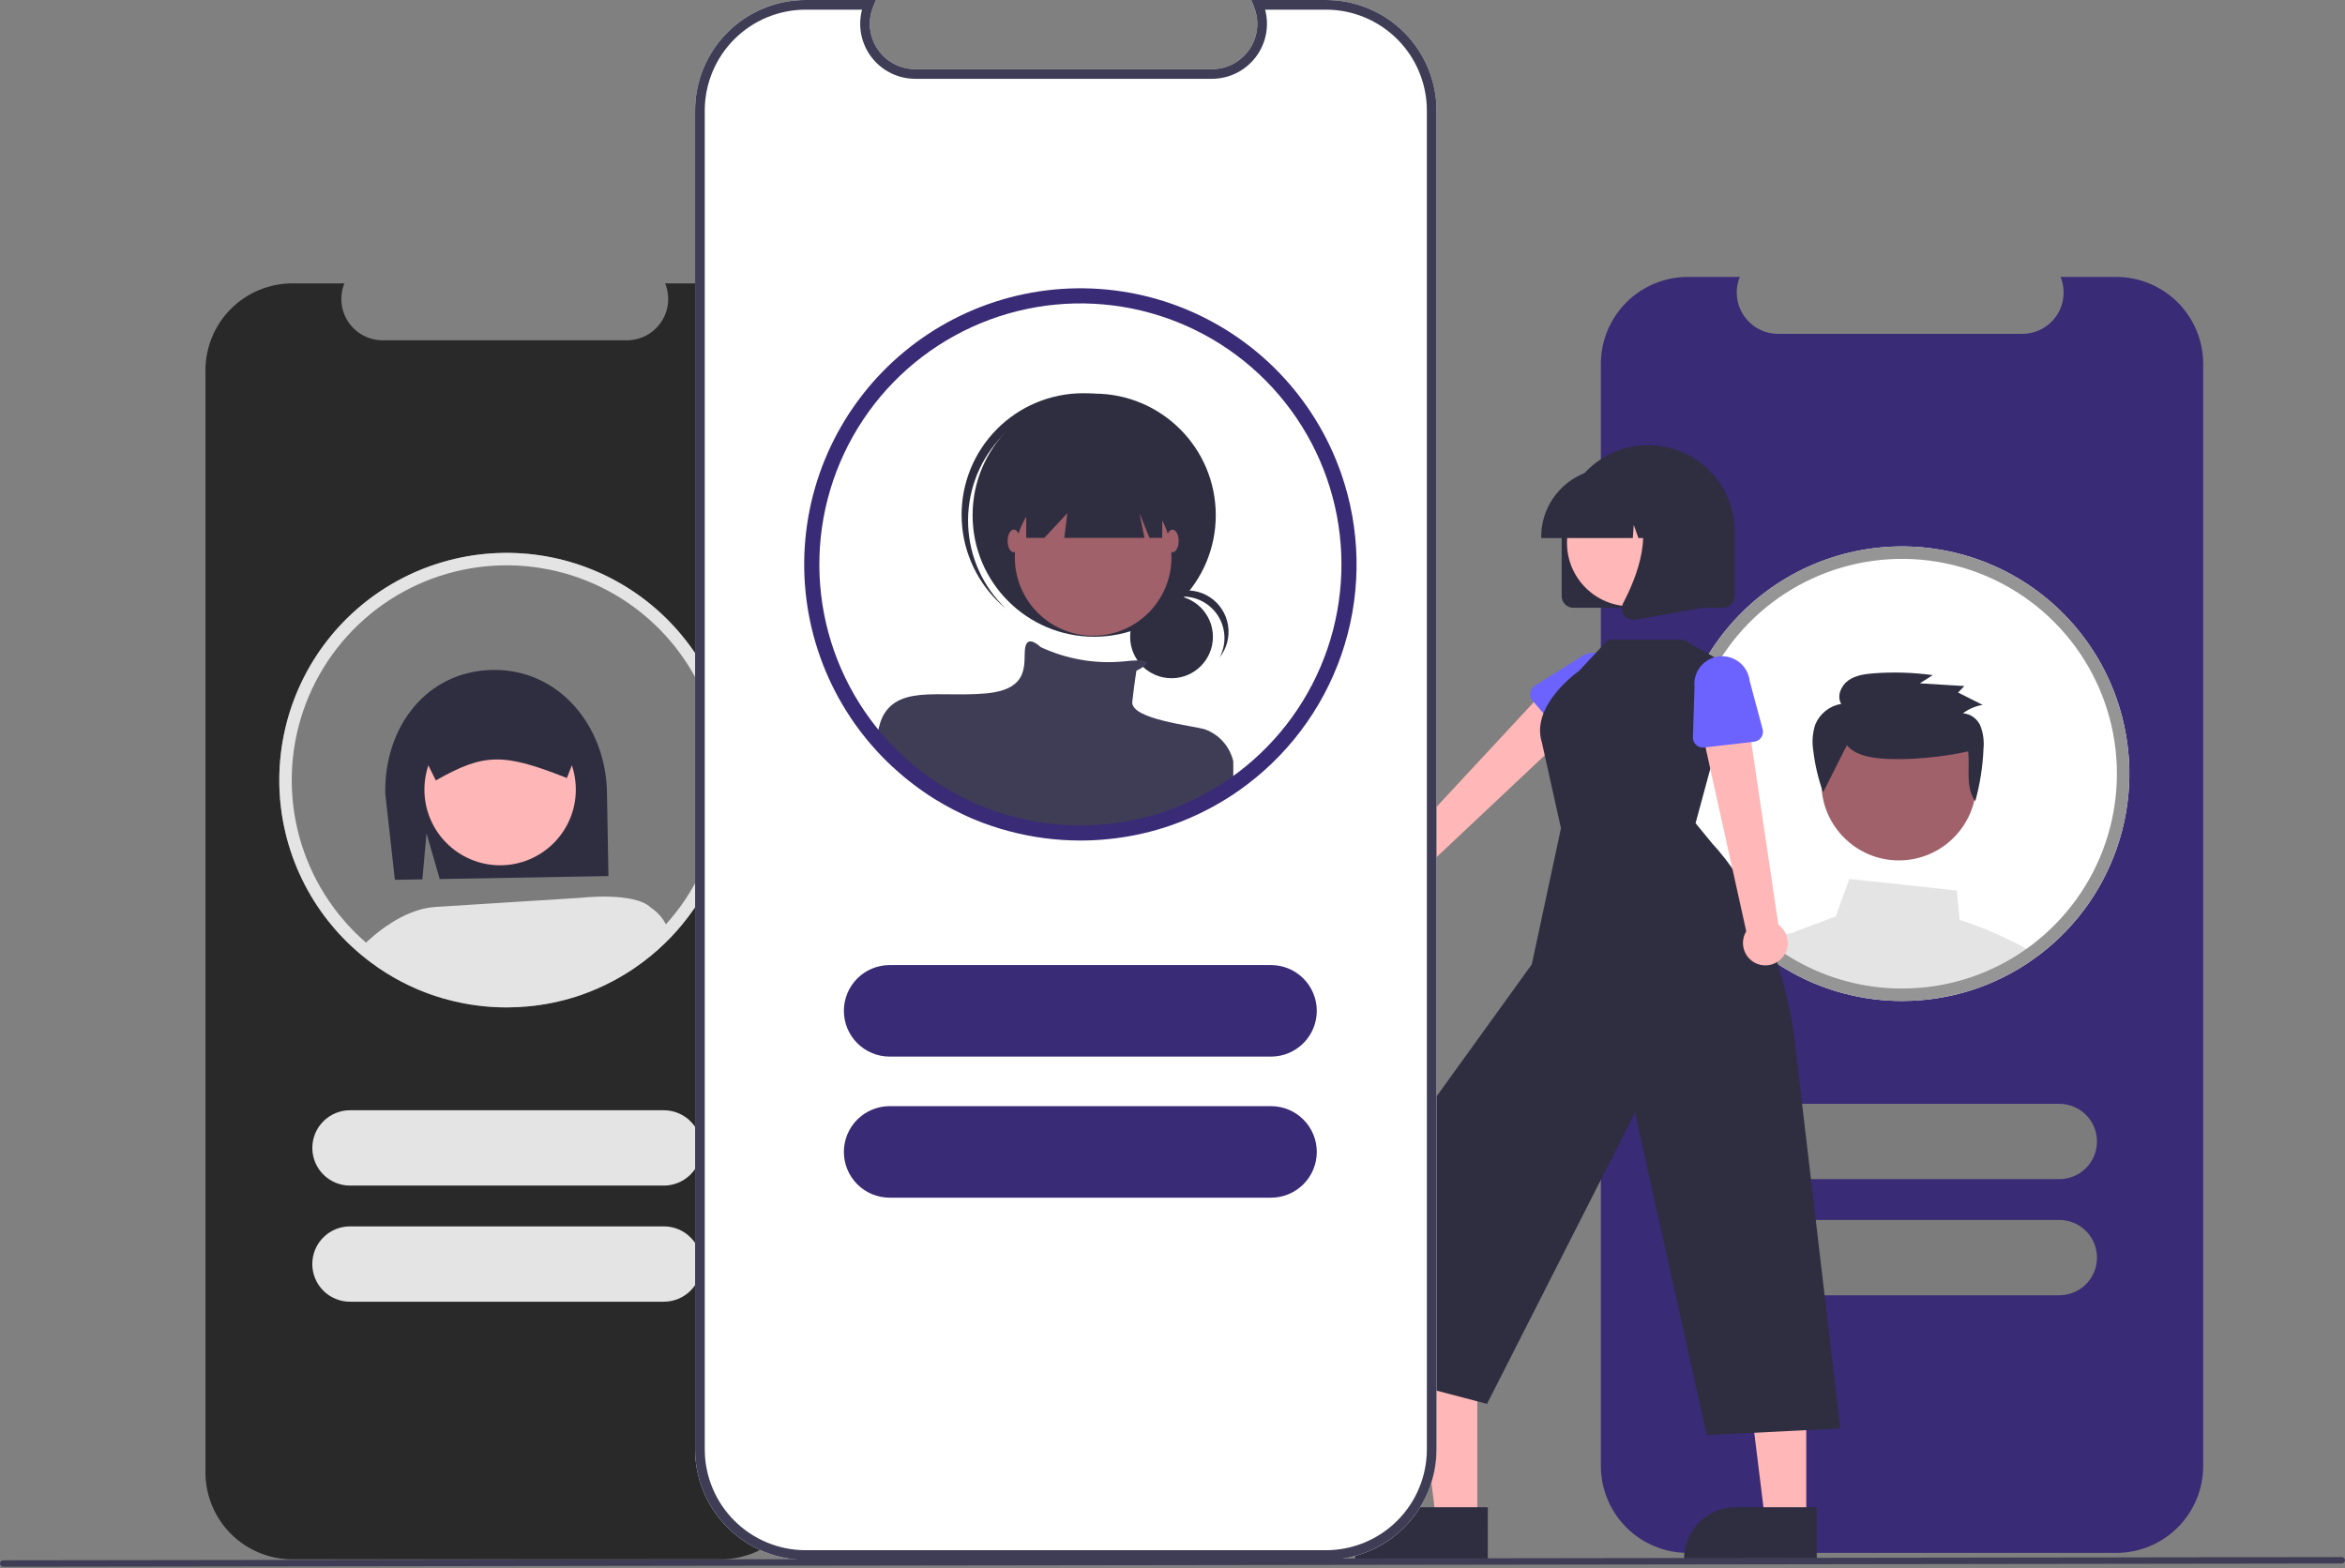 <svg width="728" height="487" viewBox="0 0 728 487" fill="none" xmlns="http://www.w3.org/2000/svg">
<rect x="0" y="0" width="728" height="487" fill="#808080" stroke="none"/>
<g clip-path="url(#clip0_1_54)">
<path d="M656.972 85.994H639.697C640.491 87.942 640.794 90.055 640.58 92.148C640.365 94.24 639.639 96.248 638.466 97.994C637.292 99.74 635.708 101.171 633.851 102.16C631.995 103.149 629.924 103.666 627.82 103.667H552C549.897 103.666 547.825 103.149 545.969 102.16C544.113 101.171 542.528 99.74 541.354 97.994C540.181 96.248 539.455 94.24 539.241 92.148C539.026 90.055 539.329 87.942 540.124 85.994H523.988C516.827 85.994 509.96 88.839 504.896 93.902C499.833 98.966 496.988 105.833 496.988 112.994V455.196C496.988 462.357 499.833 469.224 504.896 474.288C509.96 479.351 516.827 482.196 523.988 482.196H656.972C664.133 482.196 671.001 479.351 676.064 474.288C681.128 469.224 683.972 462.357 683.972 455.196V112.994C683.972 105.833 681.128 98.966 676.064 93.902C671.001 88.839 664.133 85.994 656.972 85.994Z" fill="#392B75"/>
<path d="M657.128 217.046C653.753 207.352 648.305 198.511 641.163 191.14C634.021 183.768 625.356 178.043 615.774 174.364C606.192 170.685 595.923 169.14 585.682 169.838C575.442 170.535 565.477 173.458 556.482 178.402C547.488 183.347 539.68 190.194 533.603 198.466C527.526 206.738 523.327 216.236 521.299 226.298C519.27 236.359 519.46 246.742 521.857 256.723C524.253 266.703 528.798 276.041 535.174 284.085C535.807 284.883 536.466 285.681 537.138 286.453C537.188 286.504 537.226 286.555 537.277 286.605C538.928 288.508 540.683 290.318 542.534 292.027C543.016 292.471 543.522 292.927 544.029 293.357C544.991 294.219 545.98 295.042 547.006 295.828C547.411 296.144 547.804 296.461 548.222 296.765C549.843 297.994 551.528 299.134 553.264 300.223L553.34 300.261C553.833 300.566 554.341 300.87 554.847 301.161C555.759 301.706 556.697 302.225 557.634 302.719L558.229 303.023C559.598 303.733 560.991 304.404 562.423 305.025C562.714 305.151 563.031 305.278 563.322 305.405C563.347 305.417 563.36 305.417 563.385 305.43C564.057 305.709 564.728 305.975 565.412 306.228C567.659 307.086 569.951 307.822 572.278 308.432C578.216 310.015 584.336 310.816 590.482 310.814C592.724 310.814 594.941 310.712 597.133 310.497C602.14 310.035 607.083 309.037 611.878 307.52C611.89 307.52 611.904 307.508 611.916 307.508C614.945 306.543 617.903 305.37 620.771 303.998C620.783 303.986 620.809 303.986 620.822 303.973C621.467 303.669 622.089 303.34 622.722 303.023C622.823 302.972 622.924 302.922 623.026 302.871C623.532 302.605 624.039 302.339 624.546 302.06C625.813 301.364 627.054 300.629 628.283 299.843C628.625 299.641 628.954 299.425 629.296 299.197C629.778 298.881 630.259 298.551 630.728 298.209C631.348 297.779 631.969 297.335 632.577 296.879C632.767 296.74 632.97 296.601 633.16 296.449C645.028 287.44 653.739 274.906 658.045 260.642C662.351 246.377 662.029 231.116 657.127 217.046L657.128 217.046Z" fill="white"/>
<path d="M627.054 293.509C621.053 290.347 614.788 287.71 608.331 285.63L607.508 276.522L574.115 272.924L569.871 284.566L557.887 289.063C557.459 289.226 557.05 289.438 556.671 289.696H556.658C555.99 290.148 555.42 290.732 554.984 291.412C554.549 292.091 554.256 292.852 554.125 293.649C553.997 294.441 554.027 295.25 554.214 296.03L554.847 298.627C555.759 299.172 556.697 299.691 557.634 300.185L558.23 300.489C559.598 301.199 560.991 301.87 562.423 302.491C562.714 302.618 563.031 302.744 563.322 302.871C563.347 302.884 563.36 302.884 563.385 302.896C564.057 303.175 564.728 303.441 565.412 303.694C567.659 304.553 569.951 305.288 572.278 305.899C578.216 307.481 584.336 308.282 590.482 308.28C592.724 308.28 594.941 308.179 597.133 307.963C602.14 307.501 607.084 306.503 611.878 304.987C611.891 304.987 611.904 304.974 611.916 304.974C614.945 304.009 617.903 302.837 620.771 301.465C620.783 301.452 620.809 301.452 620.822 301.44C621.468 301.135 622.089 300.806 622.722 300.49C622.823 300.439 622.924 300.388 623.026 300.337C623.532 300.071 624.039 299.805 624.546 299.527C625.813 298.83 627.054 298.095 628.283 297.31C628.625 297.107 628.954 296.892 629.297 296.664C629.778 296.347 630.259 296.018 630.728 295.676C629.55 294.916 628.321 294.194 627.054 293.509Z" fill="#E4E4E4"/>
<path d="M564.386 299.121L562.296 289.684H556.836C556.781 289.685 556.726 289.689 556.671 289.696H556.658C554.696 289.862 552.807 290.516 551.161 291.597C550.044 292.309 549.052 293.199 548.222 294.232C549.843 295.46 551.528 296.601 553.264 297.69L553.34 297.728C553.834 298.032 554.341 298.336 554.847 298.627C555.759 299.172 556.697 299.692 557.634 300.186L558.23 300.49C559.598 301.199 560.991 301.87 562.423 302.491C562.714 302.618 563.031 302.744 563.322 302.871C563.347 302.884 563.36 302.884 563.385 302.896C564.057 303.175 564.728 303.441 565.412 303.695L564.386 299.121Z" fill="#E4E4E4"/>
<path d="M589.501 267.166C602.783 267.166 613.55 256.398 613.55 243.116C613.55 229.834 602.783 219.067 589.501 219.067C576.219 219.067 565.451 229.834 565.451 243.116C565.451 256.398 576.219 267.166 589.501 267.166Z" fill="#A0616A"/>
<path d="M573.354 231.402C575.844 234.349 580.057 235.18 583.943 235.521C591.836 236.213 603.314 235.09 611.027 233.309C611.578 238.645 610.077 244.398 613.22 248.788C614.693 243.474 615.55 238.008 615.773 232.498C616.007 230.134 615.699 227.748 614.87 225.521C614.427 224.405 613.68 223.436 612.714 222.724C611.748 222.012 610.601 221.584 609.404 221.491C611.196 220.132 613.295 219.235 615.515 218.879L607.879 215.041L609.84 213.028L596.015 212.182L600.019 209.638C593.992 208.81 587.895 208.618 581.828 209.064C579.011 209.272 576.066 209.668 573.783 211.3C571.5 212.933 570.181 216.177 571.599 218.573C569.824 218.865 568.154 219.604 566.746 220.722C565.337 221.839 564.237 223.298 563.551 224.959C562.682 227.6 562.472 230.413 562.94 233.154C563.46 237.551 564.482 241.874 565.985 246.038L573.354 231.402Z" fill="#2F2E41"/>
<path d="M657.128 217.046C653.753 207.352 648.305 198.511 641.163 191.14C634.021 183.768 625.356 178.043 615.774 174.364C606.192 170.685 595.923 169.14 585.682 169.838C575.442 170.535 565.477 173.458 556.482 178.402C547.488 183.347 539.68 190.194 533.603 198.466C527.526 206.738 523.327 216.236 521.299 226.298C519.27 236.359 519.46 246.742 521.857 256.723C524.253 266.703 528.798 276.041 535.174 284.085C535.807 284.883 536.466 285.681 537.138 286.453C537.188 286.504 537.226 286.555 537.277 286.605C538.928 288.508 540.683 290.318 542.534 292.027C543.016 292.471 543.522 292.927 544.029 293.357C544.991 294.219 545.98 295.042 547.006 295.828C547.411 296.144 547.804 296.461 548.222 296.765C549.843 297.994 551.528 299.134 553.264 300.223L553.34 300.261C553.833 300.566 554.341 300.87 554.847 301.161C555.759 301.706 556.697 302.225 557.634 302.719L558.229 303.023C559.598 303.733 560.991 304.404 562.423 305.025C562.714 305.151 563.031 305.278 563.322 305.405C563.347 305.417 563.36 305.417 563.385 305.43C564.057 305.709 564.728 305.975 565.412 306.228C567.659 307.086 569.951 307.822 572.278 308.432C578.216 310.015 584.336 310.816 590.482 310.814C592.724 310.814 594.941 310.712 597.133 310.497C602.14 310.035 607.083 309.037 611.878 307.52C611.89 307.52 611.904 307.508 611.916 307.508C614.945 306.543 617.903 305.37 620.771 303.998C620.783 303.986 620.809 303.986 620.822 303.973C621.467 303.669 622.089 303.34 622.722 303.023C622.823 302.972 622.924 302.922 623.026 302.871C623.532 302.605 624.039 302.339 624.546 302.06C625.813 301.364 627.054 300.629 628.283 299.843C628.625 299.641 628.954 299.425 629.296 299.197C629.778 298.881 630.259 298.551 630.728 298.209C631.348 297.779 631.969 297.335 632.577 296.879C632.767 296.74 632.97 296.601 633.16 296.449C645.028 287.44 653.739 274.906 658.045 260.642C662.351 246.377 662.029 231.116 657.127 217.046L657.128 217.046ZM630.829 293.37C630.411 293.699 629.981 294.016 629.549 294.308C629.131 294.624 628.714 294.928 628.283 295.207C627.915 295.473 627.548 295.726 627.168 295.967L627.054 296.043C626.775 296.233 626.497 296.41 626.218 296.588C625.166 297.246 624.102 297.88 623.026 298.488C622.912 298.551 622.797 298.615 622.684 298.678C622.202 298.944 621.721 299.197 621.24 299.451C621.176 299.489 621.1 299.514 621.037 299.552L620.961 299.59C620.353 299.907 619.732 300.211 619.112 300.502C616.716 301.656 614.249 302.654 611.726 303.492C611.396 303.606 611.067 303.72 610.738 303.821C606.2 305.264 601.52 306.216 596.778 306.659C594.7 306.849 592.597 306.95 590.482 306.95C584.669 306.962 578.88 306.204 573.267 304.695C570.386 303.943 567.562 302.986 564.817 301.832C564.677 301.769 564.525 301.718 564.386 301.655C564.234 301.592 564.095 301.541 563.956 301.477C563.803 301.414 563.664 301.351 563.512 301.275C562.321 300.755 561.143 300.185 559.991 299.59L559.433 299.299C558.027 298.564 556.646 297.779 555.303 296.942C554.911 296.702 554.505 296.448 554.125 296.182C554.024 296.119 553.935 296.056 553.834 295.992C552.934 295.397 552.035 294.776 551.161 294.13C550.566 293.687 549.97 293.243 549.388 292.787C548.412 292.053 547.474 291.267 546.563 290.456C546.081 290.051 545.613 289.608 545.157 289.19C543.36 287.531 541.66 285.772 540.064 283.92C539.532 283.312 539.013 282.704 538.518 282.07C538.406 281.945 538.3 281.814 538.202 281.678C529.971 271.291 525.02 258.689 523.981 245.478C522.942 232.267 525.861 219.045 532.366 207.5C538.872 195.954 548.668 186.608 560.507 180.653C572.346 174.698 585.69 172.404 598.838 174.063C611.985 175.723 624.341 181.261 634.328 189.971C644.316 198.682 651.483 210.169 654.915 222.969C658.347 235.769 657.889 249.301 653.6 261.84C649.31 274.378 641.383 285.355 630.829 293.37H630.829Z" fill="#959595"/>
<path d="M639.31 366.14H541.857C538.758 366.137 535.786 364.903 533.595 362.711C531.405 360.518 530.174 357.545 530.174 354.445C530.174 351.346 531.405 348.373 533.595 346.18C535.786 343.987 538.758 342.754 541.857 342.751H639.31C642.412 342.751 645.386 343.983 647.579 346.176C649.772 348.369 651.005 351.344 651.005 354.445C651.005 357.547 649.772 360.521 647.579 362.714C645.386 364.907 642.412 366.14 639.31 366.14V366.14Z" fill="#7C7C7C"/>
<path d="M639.31 402.197H541.857C538.758 402.194 535.786 400.961 533.595 398.768C531.405 396.575 530.174 393.602 530.174 390.503C530.174 387.403 531.405 384.43 533.595 382.238C535.786 380.045 538.758 378.811 541.857 378.809H639.31C642.412 378.809 645.386 380.041 647.579 382.234C649.772 384.427 651.005 387.401 651.005 390.503C651.005 393.604 649.772 396.579 647.579 398.772C645.386 400.965 642.412 402.197 639.31 402.197V402.197Z" fill="#7C7C7C"/>
<path d="M223.768 87.994H206.492C207.287 89.942 207.59 92.055 207.375 94.148C207.161 96.24 206.435 98.248 205.261 99.994C204.088 101.74 202.503 103.171 200.647 104.16C198.79 105.149 196.719 105.666 194.616 105.667H118.796C116.692 105.666 114.621 105.149 112.764 104.16C110.908 103.171 109.323 101.74 108.15 99.994C106.977 98.248 106.251 96.24 106.036 94.148C105.821 92.055 106.125 89.942 106.919 87.994H90.784C83.623 87.994 76.755 90.839 71.692 95.902C66.628 100.966 63.783 107.833 63.783 114.994V457.196C63.783 464.357 66.628 471.224 71.692 476.288C76.755 481.351 83.623 484.196 90.784 484.196H223.768C230.929 484.196 237.796 481.351 242.86 476.288C247.923 471.224 250.768 464.357 250.768 457.196V457.196V114.994C250.768 107.833 247.923 100.966 242.86 95.902C237.796 90.839 230.929 87.994 223.768 87.994V87.994Z" fill="#292929"/>
<path d="M223.923 219.046C220.549 209.352 215.1 200.512 207.958 193.14C200.816 185.768 192.152 180.043 182.57 176.364C172.988 172.685 162.718 171.14 152.478 171.838C142.237 172.535 132.272 175.458 123.278 180.402C114.283 185.347 106.475 192.194 100.398 200.466C94.322 208.738 90.123 218.236 88.094 228.298C86.065 238.359 86.256 248.742 88.652 258.723C91.049 268.703 95.593 278.041 101.969 286.085C102.603 286.883 103.261 287.681 103.933 288.453C103.984 288.504 104.022 288.555 104.072 288.605C105.723 290.508 107.478 292.318 109.329 294.027C109.811 294.471 110.318 294.927 110.824 295.357C111.787 296.219 112.775 297.042 113.801 297.828C114.206 298.144 114.599 298.461 115.017 298.765C116.639 299.994 118.324 301.134 120.059 302.223L120.135 302.261C120.629 302.566 121.136 302.87 121.643 303.161C122.554 303.706 123.492 304.225 124.429 304.719L125.025 305.023C126.393 305.733 127.787 306.404 129.218 307.025C129.509 307.151 129.826 307.278 130.117 307.405C130.143 307.417 130.155 307.417 130.18 307.43C130.852 307.709 131.523 307.975 132.207 308.228C134.455 309.086 136.747 309.822 139.073 310.432C145.012 312.015 151.132 312.816 157.277 312.814C159.52 312.814 161.736 312.712 163.928 312.497C168.935 312.035 173.879 311.037 178.674 309.52C178.686 309.52 178.699 309.508 178.711 309.508C181.74 308.543 184.699 307.37 187.566 305.998C187.579 305.986 187.604 305.986 187.617 305.973C188.263 305.669 188.884 305.34 189.517 305.023C189.619 304.972 189.72 304.922 189.821 304.871C190.328 304.605 190.835 304.339 191.341 304.06C192.608 303.364 193.85 302.629 195.078 301.843C195.42 301.641 195.75 301.425 196.092 301.197C196.573 300.881 197.054 300.551 197.523 300.209C198.144 299.779 198.765 299.335 199.373 298.879C199.563 298.74 199.765 298.601 199.955 298.449C211.823 289.44 220.535 276.906 224.84 262.642C229.146 248.377 228.825 233.116 223.923 219.046Z" fill="#7C7C7C"/>
<path d="M206.106 368.14H108.653C105.551 368.14 102.577 366.907 100.384 364.714C98.191 362.521 96.959 359.547 96.959 356.445C96.959 353.344 98.191 350.369 100.384 348.176C102.577 345.983 105.551 344.751 108.653 344.751H206.106C209.205 344.754 212.177 345.987 214.368 348.18C216.559 350.373 217.789 353.346 217.789 356.445C217.789 359.545 216.559 362.518 214.368 364.711C212.177 366.903 209.205 368.137 206.106 368.14V368.14Z" fill="#E4E4E4"/>
<path d="M206.106 404.197H108.653C107.116 404.199 105.594 403.897 104.174 403.31C102.754 402.723 101.464 401.862 100.377 400.776C99.29 399.69 98.427 398.4 97.839 396.981C97.251 395.561 96.948 394.039 96.948 392.503C96.948 390.966 97.251 389.445 97.839 388.025C98.427 386.606 99.29 385.316 100.377 384.23C101.464 383.144 102.754 382.283 104.174 381.696C105.594 381.109 107.116 380.807 108.653 380.809H206.106C209.207 380.809 212.182 382.041 214.375 384.234C216.568 386.427 217.8 389.401 217.8 392.503C217.8 395.604 216.568 398.579 214.375 400.772C212.182 402.965 209.207 404.197 206.106 404.197Z" fill="#E4E4E4"/>
<path d="M132.41 258.755L136.509 272.954L188.889 272.029L188.43 246.014C188.066 225.422 173.513 207.662 152.921 208.025C132.33 208.388 119.237 225.797 119.6 246.389L122.591 273.199L131.131 273.048L132.41 258.755Z" fill="#2F2E41"/>
<path d="M155.262 268.683C168.242 268.683 178.764 258.161 178.764 245.182C178.764 232.203 168.242 221.681 155.262 221.681C142.283 221.681 131.761 232.203 131.761 245.182C131.761 258.161 142.283 268.683 155.262 268.683Z" fill="#FFB6B6"/>
<path d="M202.041 281.831L201.509 291.716C190.229 303.449 174.844 310.355 158.581 310.984C142.319 311.614 126.445 305.919 114.292 295.095C113.749 294.617 113.216 294.117 112.695 293.607C115.954 290.37 124.948 282.375 134.931 281.636L179.946 278.801C179.946 278.801 197.001 276.802 202.041 281.831Z" fill="#E4E4E4"/>
<path d="M180.989 228.68C180.958 226.88 180.395 225.13 179.37 223.65C179.262 223.498 179.153 223.357 179.045 223.216C178.174 222.105 177.058 221.21 175.784 220.601C174.51 219.992 173.113 219.686 171.701 219.707L154.81 220.011L137.929 220.305C135.511 220.353 133.21 221.358 131.531 223.098C129.851 224.839 128.929 227.174 128.967 229.592L132.987 237.685L135.3 242.334L135.681 242.117C150.291 233.905 156.265 233.796 175.601 241.433L175.992 241.585L177.524 237.663L181 228.767L180.989 228.68Z" fill="#2F2E41"/>
<path d="M207.374 288.481C206.016 290.219 204.79 290.188 203.258 291.774C199.391 295.804 193.22 299.255 188.397 302.134L187.344 283.254L202.041 281.831C204.487 283.417 206.357 285.749 207.374 288.481V288.481Z" fill="#E4E4E4"/>
<path d="M223.923 219.046C220.549 209.352 215.1 200.512 207.958 193.14C200.816 185.768 192.152 180.043 182.57 176.364C172.988 172.685 162.718 171.14 152.478 171.838C142.237 172.535 132.272 175.458 123.278 180.402C114.283 185.347 106.475 192.194 100.398 200.466C94.322 208.738 90.123 218.236 88.094 228.298C86.065 238.359 86.256 248.742 88.652 258.723C91.049 268.703 95.593 278.041 101.969 286.085C102.603 286.883 103.261 287.681 103.933 288.453C103.984 288.504 104.022 288.555 104.072 288.605C105.723 290.508 107.478 292.318 109.329 294.027C109.811 294.471 110.318 294.927 110.824 295.357C111.787 296.219 112.775 297.042 113.801 297.828C114.206 298.144 114.599 298.461 115.017 298.765C116.639 299.994 118.324 301.134 120.059 302.223L120.135 302.261C120.629 302.566 121.136 302.87 121.643 303.161C122.554 303.706 123.492 304.225 124.429 304.719L125.025 305.023C126.393 305.733 127.787 306.404 129.218 307.025C129.509 307.151 129.826 307.278 130.117 307.405C130.143 307.417 130.155 307.417 130.18 307.43C130.852 307.709 131.523 307.975 132.207 308.228C134.455 309.086 136.747 309.822 139.073 310.432C145.012 312.015 151.132 312.816 157.277 312.814C159.52 312.814 161.736 312.712 163.928 312.497C168.935 312.035 173.879 311.037 178.674 309.52C178.686 309.52 178.699 309.508 178.711 309.508C181.74 308.543 184.699 307.37 187.566 305.998C187.579 305.986 187.604 305.986 187.617 305.973C188.263 305.669 188.884 305.34 189.517 305.023C189.619 304.972 189.72 304.922 189.821 304.871C190.328 304.605 190.835 304.339 191.341 304.06C192.608 303.364 193.85 302.629 195.078 301.843C195.42 301.641 195.75 301.425 196.092 301.197C196.573 300.881 197.054 300.551 197.523 300.209C198.144 299.779 198.765 299.335 199.373 298.879C199.563 298.74 199.765 298.601 199.955 298.449C211.823 289.44 220.535 276.906 224.84 262.642C229.146 248.377 228.825 233.116 223.923 219.046L223.923 219.046ZM197.625 295.37C197.207 295.699 196.776 296.016 196.345 296.308C195.927 296.624 195.509 296.928 195.078 297.207C194.711 297.473 194.343 297.726 193.963 297.967L193.85 298.043C193.571 298.233 193.292 298.41 193.013 298.588C191.962 299.246 190.898 299.88 189.821 300.488C189.707 300.551 189.593 300.615 189.479 300.678C188.998 300.944 188.517 301.197 188.035 301.451C187.972 301.489 187.896 301.514 187.832 301.552L187.756 301.59C187.148 301.907 186.527 302.211 185.907 302.502C183.512 303.656 181.045 304.654 178.521 305.492C178.192 305.606 177.863 305.72 177.534 305.821C172.995 307.264 168.315 308.216 163.574 308.659C161.496 308.849 159.393 308.95 157.277 308.95C151.464 308.962 145.676 308.204 140.062 306.695C137.181 305.943 134.357 304.986 131.613 303.832C131.473 303.769 131.321 303.718 131.181 303.655C131.03 303.592 130.89 303.541 130.751 303.477C130.599 303.414 130.46 303.351 130.307 303.275C129.117 302.755 127.938 302.185 126.786 301.59L126.229 301.299C124.822 300.564 123.442 299.779 122.099 298.942C121.706 298.702 121.301 298.448 120.92 298.182C120.819 298.119 120.73 298.056 120.629 297.992C119.73 297.397 118.83 296.776 117.956 296.13C117.361 295.687 116.766 295.243 116.183 294.787C115.207 294.053 114.27 293.267 113.358 292.456C112.877 292.051 112.408 291.608 111.952 291.19C110.156 289.531 108.455 287.772 106.859 285.92C106.327 285.312 105.808 284.704 105.314 284.07C105.201 283.945 105.096 283.814 104.997 283.678C96.766 273.291 91.816 260.689 90.776 247.478C89.737 234.267 92.656 221.045 99.162 209.5C105.667 197.954 115.464 188.608 127.302 182.653C139.141 176.698 152.485 174.404 165.633 176.063C178.781 177.723 191.136 183.261 201.124 191.971C211.111 200.682 218.278 212.169 221.71 224.969C225.143 237.769 224.685 251.301 220.395 263.84C216.105 276.378 208.178 287.355 197.625 295.37V295.37Z" fill="#E4E4E4"/>
<path d="M432.834 277.358C433.825 277.557 434.848 277.536 435.831 277.298C436.813 277.059 437.731 276.608 438.52 275.975C439.31 275.343 439.95 274.546 440.398 273.64C440.846 272.733 441.089 271.739 441.111 270.729L493.366 221.546L481.608 212.167L433.852 263.585C432.152 263.661 430.538 264.357 429.317 265.543C428.095 266.729 427.351 268.322 427.226 270.019C427.1 271.717 427.602 273.401 428.636 274.754C429.669 276.106 431.163 277.033 432.834 277.358H432.834Z" fill="#FFB7B7"/>
<path d="M485.961 229.496L475.795 217.582C475.506 217.243 475.293 216.845 475.171 216.417C475.049 215.988 475.021 215.538 475.089 215.098C475.157 214.657 475.319 214.237 475.564 213.864C475.808 213.492 476.131 213.177 476.508 212.941L489.743 204.656C491.486 203.185 493.741 202.465 496.013 202.655C498.286 202.844 500.39 203.927 501.865 205.666C503.34 207.405 504.066 209.658 503.882 211.931C503.698 214.204 502.62 216.311 500.885 217.791L490.657 229.521C490.364 229.857 490.002 230.126 489.596 230.309C489.189 230.492 488.749 230.586 488.303 230.584C487.857 230.581 487.417 230.483 487.013 230.295C486.609 230.107 486.25 229.835 485.961 229.496V229.496Z" fill="#6C63FF"/>
<path d="M458.624 472.188L445.848 472.187L439.77 422.908L458.626 422.909L458.624 472.188Z" fill="#FFB7B7"/>
<path d="M461.882 484.572L420.687 484.571V484.05C420.687 479.797 422.376 475.719 425.383 472.712C428.39 469.705 432.468 468.016 436.721 468.015H436.722L461.883 468.016L461.882 484.572Z" fill="#2F2E41"/>
<path d="M560.751 472.188L547.975 472.187L541.897 422.908L560.753 422.909L560.751 472.188Z" fill="#FFB7B7"/>
<path d="M564.009 484.572L522.813 484.571V484.05C522.814 479.797 524.503 475.719 527.51 472.712C530.517 469.705 534.595 468.016 538.848 468.015H538.849L564.01 468.016L564.009 484.572Z" fill="#2F2E41"/>
<path d="M526.385 255.618L539.263 208.037L522.556 198.646H499.236L490.166 208.35C490.166 208.35 475.012 218.894 478.68 230.575L484.597 257.183L475.547 299.442L429.951 362.674L419.158 424.785L461.646 435.923L507.59 345.457L529.865 445.627L571.306 443.543L557.026 322.087C557.026 322.087 552.956 285.087 531.618 261.985L526.385 255.618Z" fill="#2F2E41"/>
<path d="M552.981 297.717C553.699 297.005 554.252 296.144 554.602 295.196C554.952 294.247 555.089 293.233 555.005 292.226C554.92 291.218 554.616 290.242 554.113 289.364C553.61 288.487 552.921 287.731 552.095 287.149L542.102 219.738L527.761 224.266L542.117 289.191C541.231 290.644 540.909 292.372 541.213 294.047C541.516 295.722 542.423 297.228 543.762 298.279C545.101 299.33 546.779 299.853 548.478 299.749C550.177 299.646 551.779 298.922 552.981 297.717V297.717Z" fill="#FFB7B7"/>
<path d="M544.572 230.317L529.013 232.111C528.571 232.162 528.122 232.117 527.699 231.979C527.275 231.841 526.886 231.614 526.558 231.312C526.23 231.01 525.971 230.641 525.799 230.23C525.626 229.819 525.545 229.376 525.559 228.931L526.063 213.325C525.814 211.058 526.474 208.785 527.899 207.005C529.323 205.224 531.396 204.081 533.662 203.826C535.928 203.572 538.203 204.227 539.987 205.647C541.771 207.067 542.919 209.137 543.179 211.402L547.212 226.434C547.327 226.865 547.349 227.315 547.274 227.754C547.2 228.194 547.032 228.612 546.781 228.98C546.531 229.349 546.204 229.659 545.822 229.89C545.441 230.12 545.015 230.266 544.572 230.317V230.317Z" fill="#6C63FF"/>
<path d="M484.817 185.115V165.068C484.822 157.946 487.654 151.117 492.691 146.083C497.729 141.048 504.559 138.22 511.681 138.22C518.803 138.22 525.633 141.048 530.671 146.083C535.708 151.117 538.541 157.946 538.545 165.068V185.115C538.544 186.072 538.163 186.989 537.487 187.666C536.81 188.342 535.893 188.723 534.936 188.724H488.426C487.469 188.723 486.552 188.342 485.875 187.666C485.199 186.989 484.818 186.072 484.817 185.115Z" fill="#2F2E41"/>
<path d="M506.161 188.257C517.039 188.257 525.857 179.439 525.857 168.562C525.857 157.684 517.039 148.866 506.161 148.866C495.283 148.866 486.465 157.684 486.465 168.562C486.465 179.439 495.283 188.257 506.161 188.257Z" fill="#FFB7B7"/>
<path d="M478.462 166.672C478.468 161.038 480.709 155.636 484.693 151.652C488.677 147.668 494.078 145.428 499.713 145.421H503.722C509.356 145.428 514.758 147.668 518.742 151.652C522.725 155.636 524.966 161.038 524.973 166.672V167.073H516.499L513.609 158.98L513.031 167.073H508.652L507.194 162.989L506.902 167.073H478.462L478.462 166.672Z" fill="#2F2E41"/>
<path d="M504.223 190.978C503.825 190.44 503.587 189.8 503.537 189.132C503.487 188.464 503.627 187.796 503.94 187.204C508.189 179.122 514.138 164.189 506.242 154.98L505.674 154.318H528.598V188.736L507.773 192.41C507.563 192.447 507.349 192.466 507.135 192.466C506.566 192.466 506.006 192.331 505.5 192.073C504.993 191.814 504.556 191.439 504.223 190.978V190.978Z" fill="#2F2E41"/>
<path d="M411.662 484.362H250.094C240.999 484.351 232.28 480.734 225.849 474.303C219.418 467.872 215.801 459.153 215.791 450.058V34.304C215.801 25.209 219.418 16.49 225.849 10.059C232.28 3.628 240.999 0.01 250.094 0H271.93L271.087 2.066C270.214 4.205 269.881 6.525 270.117 8.823C270.352 11.121 271.15 13.325 272.438 15.242C273.726 17.16 275.466 18.73 277.505 19.817C279.543 20.903 281.817 21.471 284.127 21.471H376.243C378.553 21.471 380.827 20.903 382.866 19.817C384.904 18.73 386.644 17.16 387.932 15.242C389.221 13.325 390.018 11.121 390.254 8.823C390.489 6.526 390.156 4.205 389.284 2.066L388.441 0H411.662C420.757 0.01 429.476 3.628 435.907 10.059C442.338 16.49 445.956 25.209 445.966 34.304V450.058C445.956 459.153 442.338 467.872 435.907 474.303C429.476 480.734 420.757 484.351 411.662 484.362Z" fill="white"/>
<path d="M411.662 484.362H250.094C240.999 484.351 232.28 480.734 225.849 474.303C219.418 467.872 215.801 459.153 215.791 450.058V34.304C215.801 25.209 219.418 16.49 225.849 10.059C232.28 3.628 240.999 0.01 250.094 0H271.93L271.087 2.066C270.214 4.205 269.881 6.525 270.117 8.823C270.352 11.121 271.15 13.325 272.438 15.242C273.726 17.16 275.466 18.73 277.505 19.817C279.543 20.903 281.817 21.471 284.127 21.471H376.243C378.553 21.471 380.827 20.903 382.866 19.817C384.904 18.73 386.644 17.16 387.932 15.242C389.221 13.325 390.018 11.121 390.254 8.823C390.489 6.526 390.156 4.205 389.284 2.066L388.441 0H411.662C420.757 0.01 429.476 3.628 435.907 10.059C442.338 16.49 445.956 25.209 445.966 34.304V450.058C445.956 459.153 442.338 467.872 435.907 474.303C429.476 480.734 420.757 484.351 411.662 484.362ZM250.094 3C241.794 3.009 233.838 6.311 227.969 12.179C222.101 18.048 218.8 26.004 218.791 34.304V450.058C218.8 458.357 222.101 466.314 227.969 472.183C233.838 478.051 241.794 481.352 250.094 481.362H411.662C419.961 481.352 427.918 478.051 433.787 472.183C439.655 466.314 442.956 458.357 442.966 450.058V34.304C442.956 26.004 439.655 18.048 433.787 12.179C427.918 6.311 419.961 3.009 411.662 3H392.758C393.429 5.53 393.511 8.18 392.995 10.747C392.48 13.313 391.382 15.726 389.786 17.801C388.191 19.876 386.14 21.556 383.791 22.713C381.443 23.869 378.861 24.471 376.243 24.471H284.127C281.51 24.47 278.928 23.868 276.58 22.712C274.232 21.555 272.182 19.874 270.586 17.8C268.991 15.725 267.893 13.312 267.378 10.746C266.863 8.18 266.944 5.53 267.615 3L250.094 3Z" fill="#3F3D56"/>
<path d="M416.376 147.072C412.277 135.294 405.657 124.553 396.98 115.597C388.303 106.641 377.776 99.685 366.135 95.215C354.493 90.745 342.016 88.869 329.575 89.716C317.133 90.563 305.026 94.115 294.098 100.122C283.17 106.129 273.684 114.448 266.301 124.498C258.918 134.548 253.817 146.087 251.352 158.312C248.887 170.536 249.119 183.151 252.03 195.277C254.942 207.402 260.463 218.747 268.209 228.519C268.979 229.489 269.779 230.459 270.595 231.398C270.656 231.459 270.702 231.521 270.764 231.582C272.77 233.894 274.903 236.093 277.152 238.169C277.736 238.708 278.352 239.262 278.967 239.785C280.137 240.832 281.337 241.832 282.584 242.787C285.018 244.705 287.557 246.488 290.187 248.127L290.28 248.173C291.988 249.235 293.727 250.22 295.497 251.159L296.22 251.529C297.883 252.39 299.576 253.206 301.315 253.96C301.669 254.114 302.053 254.268 302.407 254.422C302.438 254.437 302.454 254.437 302.485 254.453C305.999 255.914 309.609 257.133 313.289 258.1C320.504 260.023 327.938 260.996 335.405 260.994C338.129 260.994 340.823 260.871 343.485 260.609C349.569 260.048 355.575 258.835 361.4 256.992C361.416 256.992 361.431 256.977 361.446 256.977C365.126 255.805 368.72 254.38 372.204 252.714C372.219 252.698 372.251 252.698 372.266 252.683C373.051 252.314 373.805 251.913 374.575 251.529C374.698 251.467 374.821 251.405 374.944 251.344C375.56 251.021 376.175 250.697 376.791 250.359C378.33 249.512 379.838 248.62 381.331 247.666C381.747 247.419 382.147 247.158 382.562 246.881C383.917 245.988 385.256 245.034 386.548 244.064C386.78 243.895 387.026 243.726 387.257 243.541C401.676 232.596 412.259 217.367 417.49 200.037C422.721 182.707 422.331 164.166 416.376 147.072H416.376Z" fill="white"/>
<path d="M363.699 210.596C370.796 210.596 376.549 204.843 376.549 197.746C376.549 190.65 370.796 184.897 363.699 184.897C356.602 184.897 350.849 190.65 350.849 197.746C350.849 204.843 356.602 210.596 363.699 210.596Z" fill="#2F2E41"/>
<path d="M367.279 185.251C369.503 185.251 371.689 185.828 373.623 186.926C375.557 188.024 377.173 189.605 378.313 191.514C379.453 193.424 380.078 195.597 380.127 197.82C380.176 200.044 379.647 202.242 378.591 204.2C379.705 202.806 380.516 201.195 380.973 199.47C381.43 197.746 381.523 195.945 381.245 194.182C380.968 192.42 380.326 190.735 379.362 189.234C378.397 187.733 377.13 186.449 375.642 185.465C374.154 184.481 372.477 183.817 370.718 183.517C368.959 183.217 367.157 183.286 365.427 183.72C363.696 184.155 362.075 184.945 360.667 186.04C359.259 187.136 358.094 188.513 357.247 190.083C358.449 188.575 359.975 187.357 361.712 186.52C363.449 185.684 365.352 185.25 367.281 185.251H367.279Z" fill="#2F2E41"/>
<path d="M339.687 197.719C360.534 197.719 377.434 180.819 377.434 159.971C377.434 139.124 360.534 122.224 339.687 122.224C318.839 122.224 301.939 139.124 301.939 159.971C301.939 180.819 318.839 197.719 339.687 197.719Z" fill="#2F2E41"/>
<path d="M310.061 136.551C316.565 129.236 325.657 124.735 335.417 123.996C345.178 123.258 354.843 126.34 362.374 132.593C362.066 132.299 361.758 132.003 361.44 131.719C353.982 125.046 344.18 121.609 334.188 122.161C324.197 122.713 314.833 127.21 308.156 134.664C301.479 142.117 298.035 151.917 298.58 161.909C299.126 171.901 303.617 181.267 311.066 187.949C311.137 188.013 311.209 188.077 311.281 188.141C311.601 188.426 311.931 188.695 312.259 188.967C305.167 182.221 300.974 172.983 300.564 163.203C300.154 153.424 303.56 143.867 310.062 136.551L310.061 136.551Z" fill="#2F2E41"/>
<path d="M339.366 197.398C352.793 197.398 363.678 186.514 363.678 173.087C363.678 159.661 352.793 148.776 339.366 148.776C325.94 148.776 315.055 159.661 315.055 173.087C315.055 186.514 325.94 197.398 339.366 197.398Z" fill="#A0616A"/>
<path d="M382.87 236.43V244.587C381.377 245.542 379.869 246.434 378.33 247.281C377.714 247.619 377.099 247.943 376.484 248.266C376.36 248.327 376.237 248.389 376.114 248.45C375.344 248.835 374.59 249.235 373.805 249.605C373.79 249.62 373.759 249.62 373.744 249.635C370.26 251.302 366.665 252.727 362.985 253.899C362.97 253.899 362.955 253.914 362.939 253.914C357.114 255.757 351.108 256.969 345.024 257.531C342.362 257.793 339.668 257.916 336.944 257.916C329.478 257.918 322.043 256.945 314.828 255.022C311.148 254.055 307.538 252.836 304.024 251.375C303.993 251.359 303.977 251.359 303.946 251.344C303.592 251.19 303.208 251.036 302.854 250.882C301.115 250.128 299.422 249.312 297.759 248.45L297.036 248.081C295.266 247.142 293.527 246.157 291.819 245.095L291.726 245.049C289.096 243.41 286.558 241.627 284.123 239.709C282.877 238.754 281.676 237.754 280.506 236.707C279.891 236.184 279.275 235.63 278.691 235.091C276.442 233.015 274.31 230.815 272.303 228.504C272.569 226.901 272.96 225.321 273.473 223.779L273.488 223.764C273.58 223.501 273.688 223.244 273.811 222.994C273.896 222.773 273.994 222.557 274.103 222.348C276.858 217.192 281.845 215.914 288.033 215.637C291.526 215.483 295.389 215.653 299.468 215.607C301.623 215.591 303.854 215.514 306.086 215.314C320.168 214.037 317.614 205.726 318.244 201.247C318.876 196.907 322.785 200.662 323.047 200.908L323.061 200.924C331.031 204.653 339.848 206.199 348.61 205.402C350.118 205.218 351.627 205.11 353.135 205.064C357.106 205.018 356.244 206.157 354.875 207.096C354.21 207.533 353.516 207.924 352.797 208.265C352.797 208.265 352.166 212.113 351.519 217.869C350.904 223.379 370.311 225.287 374.113 226.488H374.128C376.298 227.286 378.235 228.613 379.761 230.35C381.288 232.086 382.357 234.176 382.87 236.43V236.43Z" fill="#3F3D56"/>
<path d="M318.574 142.698V167.016H324.203L331.368 159.339L330.409 167.016H355.296L353.757 159.339L356.835 167.016H360.803V142.698H318.574Z" fill="#2F2E41"/>
<path d="M314.735 171.488C315.795 171.488 316.654 169.913 316.654 167.97C316.654 166.027 315.795 164.452 314.735 164.452C313.675 164.452 312.816 166.027 312.816 167.97C312.816 169.913 313.675 171.488 314.735 171.488Z" fill="#A0616A"/>
<path d="M363.999 171.488C365.059 171.488 365.919 169.913 365.919 167.97C365.919 166.027 365.059 164.452 363.999 164.452C362.939 164.452 362.08 166.027 362.08 167.97C362.08 169.913 362.939 171.488 363.999 171.488Z" fill="#A0616A"/>
<path d="M416.376 147.072C412.277 135.294 405.657 124.553 396.98 115.597C388.303 106.641 377.776 99.685 366.135 95.215C354.493 90.745 342.016 88.869 329.575 89.716C317.133 90.563 305.026 94.115 294.098 100.122C283.17 106.129 273.684 114.448 266.301 124.498C258.918 134.548 253.817 146.087 251.352 158.312C248.887 170.536 249.119 183.151 252.03 195.277C254.942 207.402 260.463 218.747 268.209 228.519C268.979 229.489 269.779 230.459 270.595 231.398C270.656 231.459 270.702 231.521 270.764 231.582C272.77 233.894 274.903 236.093 277.152 238.169C277.736 238.708 278.352 239.262 278.967 239.785C280.137 240.832 281.337 241.832 282.584 242.787C285.018 244.705 287.557 246.488 290.187 248.127L290.28 248.173C291.988 249.235 293.727 250.22 295.497 251.159L296.22 251.529C297.883 252.39 299.576 253.206 301.315 253.96C301.669 254.114 302.053 254.268 302.407 254.422C302.438 254.437 302.454 254.437 302.485 254.453C305.999 255.914 309.609 257.133 313.289 258.1C320.504 260.023 327.938 260.996 335.405 260.994C338.129 260.994 340.823 260.871 343.485 260.609C349.569 260.048 355.575 258.835 361.4 256.992C361.416 256.992 361.431 256.977 361.446 256.977C365.126 255.805 368.72 254.38 372.204 252.714C372.219 252.698 372.251 252.698 372.266 252.683C373.051 252.314 373.805 251.913 374.575 251.529C374.698 251.467 374.821 251.405 374.944 251.344C375.56 251.021 376.175 250.697 376.791 250.359C378.33 249.512 379.838 248.62 381.331 247.666C381.747 247.419 382.147 247.158 382.562 246.881C383.917 245.988 385.256 245.034 386.548 244.064C386.78 243.895 387.026 243.726 387.257 243.541C401.676 232.596 412.259 217.367 417.49 200.037C422.721 182.707 422.331 164.166 416.376 147.072H416.376ZM384.425 239.801C383.917 240.201 383.394 240.586 382.87 240.94C382.362 241.325 381.855 241.694 381.331 242.032C380.885 242.356 380.439 242.664 379.976 242.956C379.592 243.218 379.207 243.464 378.822 243.71C377.545 244.51 376.253 245.28 374.944 246.019C374.805 246.096 374.667 246.173 374.528 246.25C373.943 246.573 373.359 246.881 372.774 247.188C372.697 247.235 372.604 247.265 372.528 247.312L372.435 247.358C371.696 247.742 370.943 248.112 370.188 248.466C367.278 249.867 364.281 251.081 361.215 252.098C360.815 252.237 360.415 252.375 360.015 252.498C354.501 254.252 348.815 255.408 343.054 255.946C340.53 256.177 337.975 256.3 335.405 256.3C328.343 256.314 321.309 255.393 314.489 253.56C310.989 252.647 307.558 251.484 304.224 250.082C303.87 249.943 303.516 249.789 303.177 249.651C302.993 249.574 302.823 249.497 302.638 249.405C301.191 248.774 299.76 248.081 298.36 247.358L297.683 247.004C295.974 246.111 294.296 245.157 292.665 244.141C292.065 243.772 291.465 243.387 290.88 242.987C289.033 241.771 287.232 240.463 285.477 239.093C284.292 238.2 283.154 237.246 282.045 236.261C281.461 235.769 280.891 235.23 280.337 234.722C278.155 232.707 276.089 230.569 274.15 228.319C273.504 227.581 272.873 226.842 272.272 226.072C272.136 225.92 272.007 225.761 271.887 225.595C261.887 212.977 255.873 197.665 254.61 181.614C253.347 165.564 256.894 149.5 264.798 135.473C272.701 121.446 284.604 110.091 298.987 102.856C313.371 95.621 329.583 92.834 345.557 94.85C361.53 96.867 376.542 103.595 388.676 114.178C400.81 124.76 409.517 138.717 413.687 154.268C417.857 169.819 417.301 186.26 412.089 201.493C406.877 216.727 397.247 230.063 384.425 239.801V239.801Z" fill="#392B75"/>
<path d="M394.576 328.086H276.176C272.41 328.083 268.8 326.584 266.138 323.92C263.476 321.256 261.98 317.644 261.98 313.878C261.98 310.112 263.476 306.5 266.138 303.836C268.8 301.172 272.41 299.673 276.176 299.67H394.576C396.443 299.668 398.292 300.035 400.017 300.748C401.742 301.461 403.31 302.508 404.63 303.827C405.951 305.147 406.998 306.714 407.713 308.438C408.428 310.163 408.796 312.011 408.796 313.878C408.796 315.745 408.428 317.593 407.713 319.318C406.998 321.042 405.951 322.609 404.63 323.929C403.31 325.248 401.742 326.295 400.017 327.008C398.292 327.721 396.443 328.087 394.576 328.086Z" fill="#392B75"/>
<path d="M394.576 371.894H276.176C272.41 371.891 268.8 370.392 266.138 367.728C263.476 365.064 261.98 361.452 261.98 357.686C261.98 353.92 263.476 350.308 266.138 347.643C268.8 344.979 272.41 343.481 276.176 343.478H394.576C396.443 343.476 398.292 343.843 400.017 344.556C401.742 345.269 403.31 346.316 404.63 347.635C405.951 348.955 406.998 350.521 407.713 352.246C408.428 353.97 408.796 355.819 408.796 357.686C408.796 359.553 408.428 361.401 407.713 363.126C406.998 364.85 405.951 366.417 404.63 367.737C403.31 369.056 401.742 370.102 400.017 370.816C398.292 371.529 396.443 371.895 394.576 371.894Z" fill="#392B75"/>
<path d="M727 485.494L1 486.494C0.735 486.494 0.48 486.389 0.293 486.201C0.105 486.014 0 485.76 0 485.494C0 485.229 0.105 484.975 0.293 484.787C0.48 484.6 0.735 484.494 1 484.494L727 483.494C727.265 483.494 727.52 483.6 727.707 483.787C727.895 483.975 728 484.229 728 484.494C728 484.76 727.895 485.014 727.707 485.201C727.52 485.389 727.265 485.494 727 485.494Z" fill="#3F3D56"/>
</g>
<defs>
<clipPath id="clip0_1_54">
<rect width="728" height="486.494" fill="white"/>
</clipPath>
</defs>
</svg>
